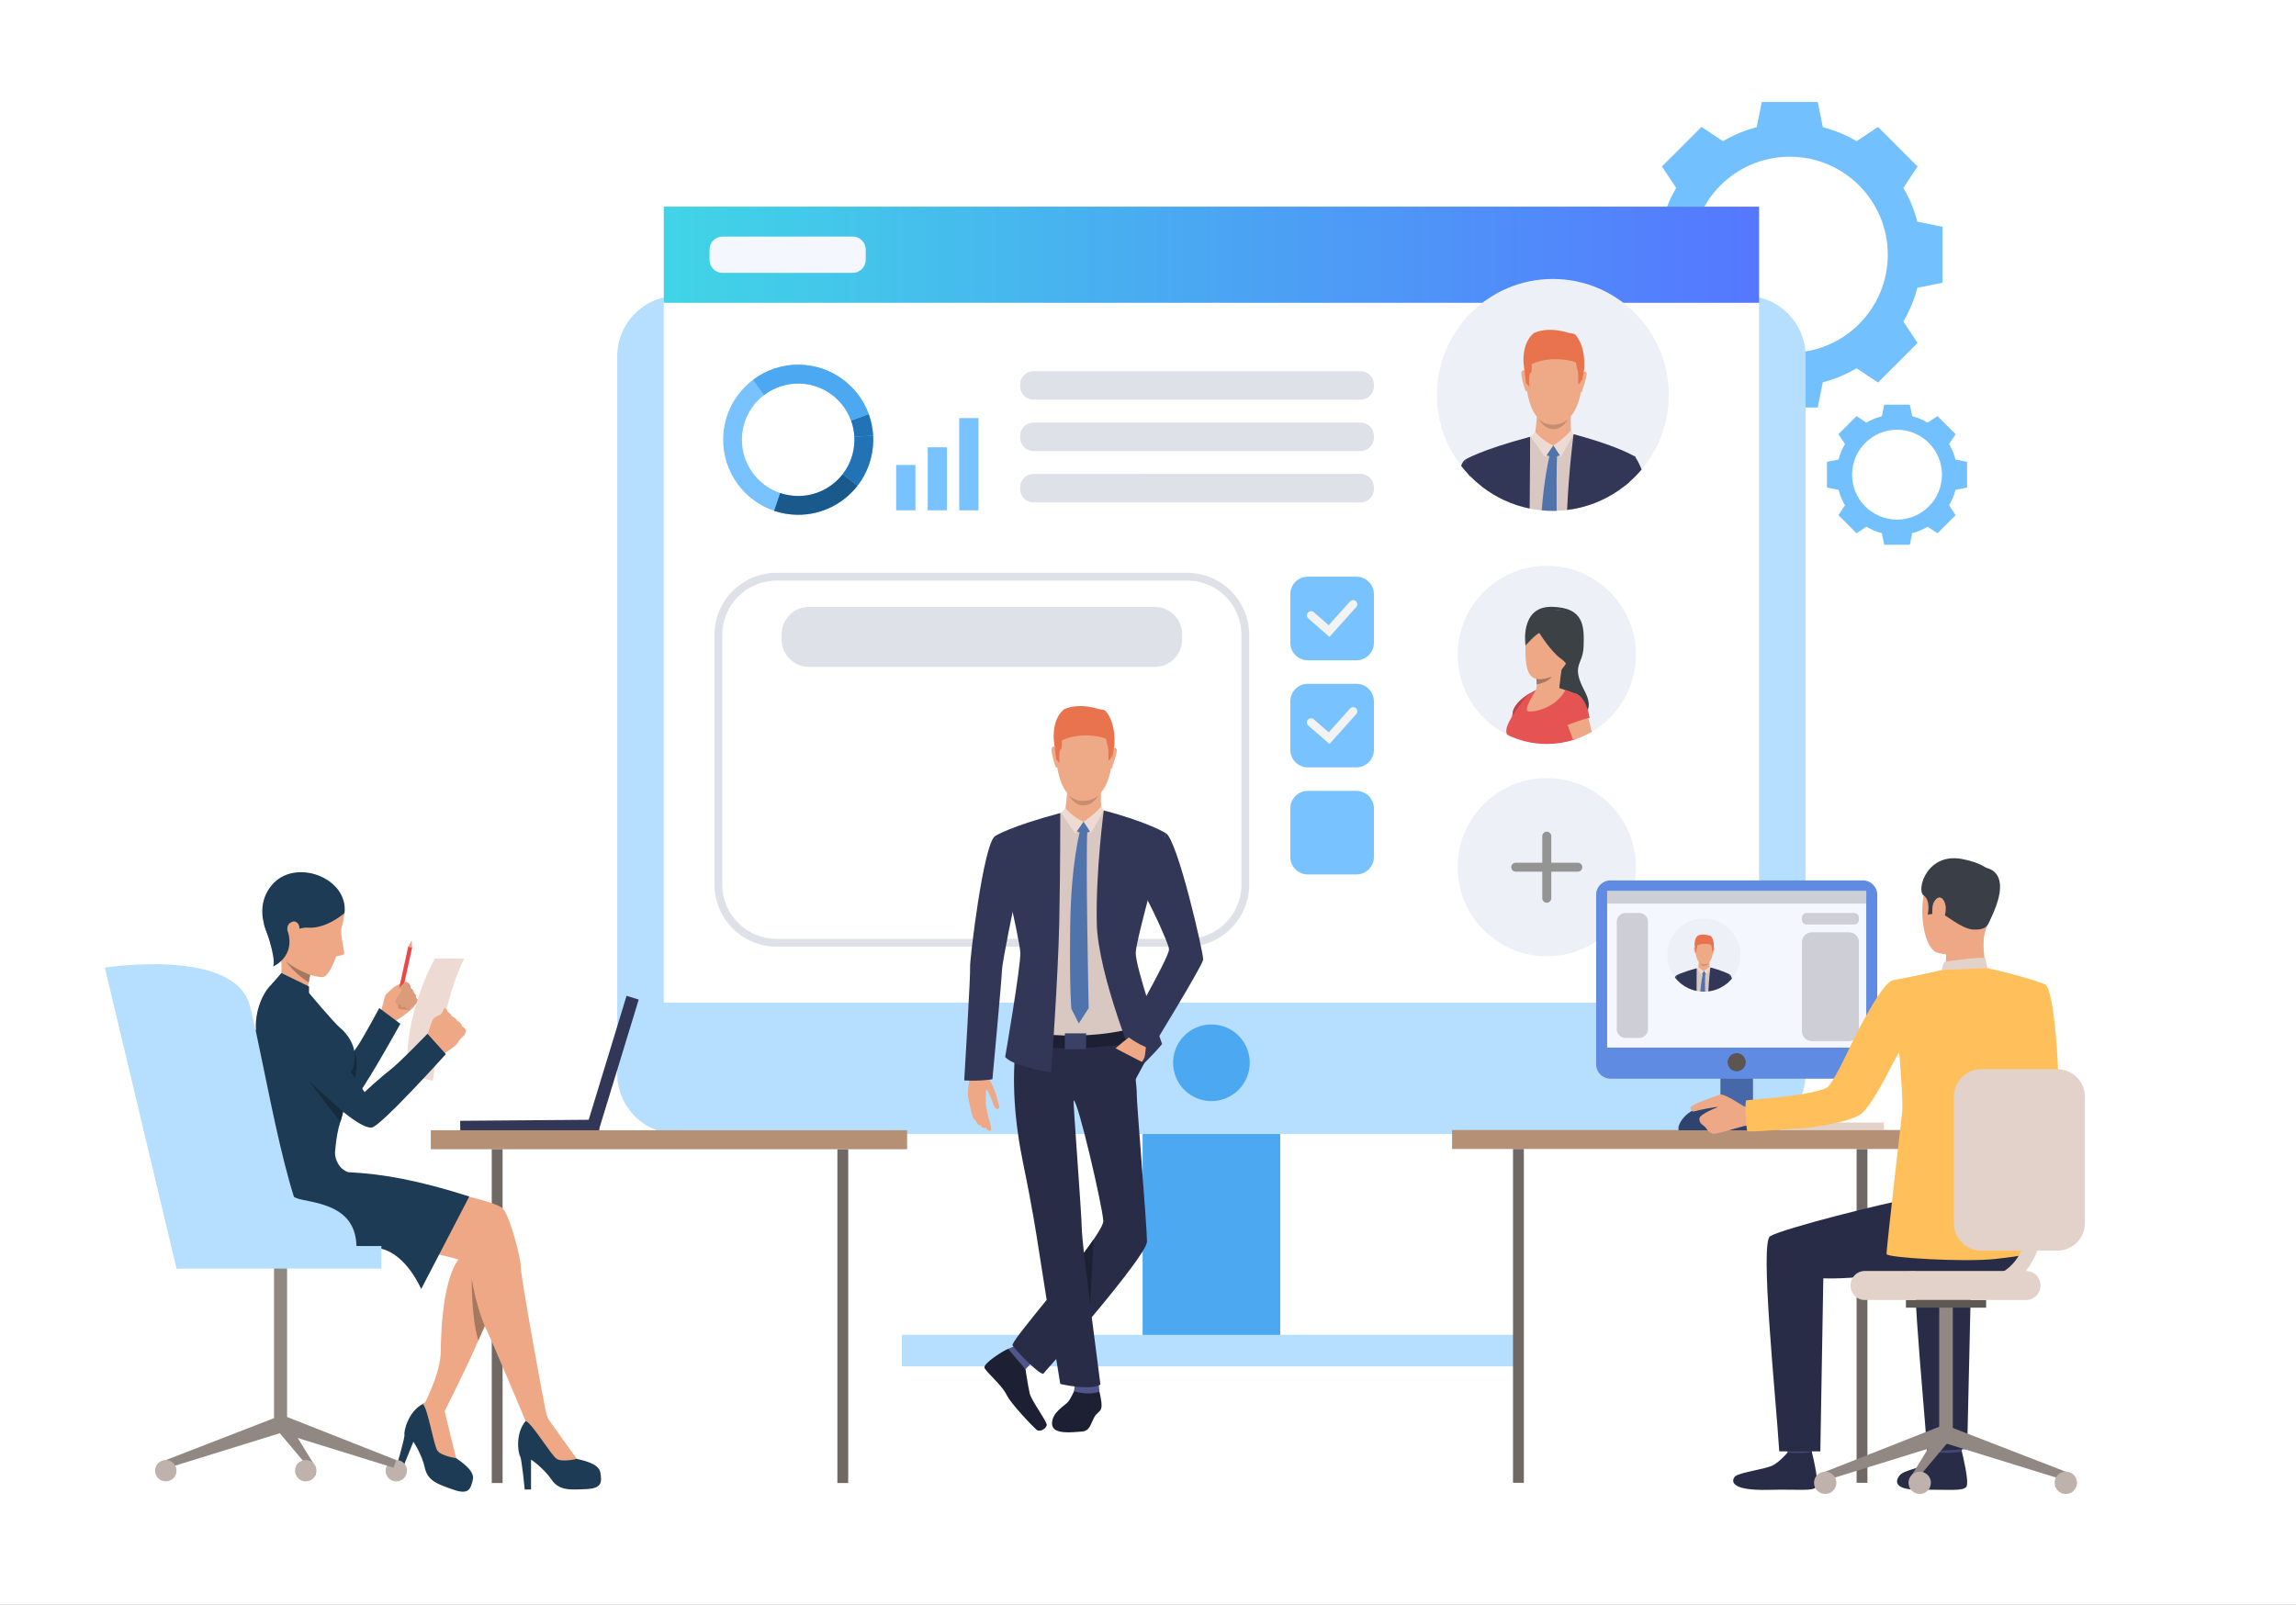 <?xml version="1.0" encoding="utf-8"?>
<!-- Generator: Adobe Illustrator 27.5.0, SVG Export Plug-In . SVG Version: 6.00 Build 0)  -->
<svg version="1.1" id="Слой_1" xmlns="http://www.w3.org/2000/svg" xmlns:xlink="http://www.w3.org/1999/xlink" x="0px" y="0px"
	 viewBox="0 0 607.086 424.441" style="enable-background:new 0 0 607.086 424.441;" xml:space="preserve">
<rect x="0" y="0" width="607.086" height="424.441" fill="#333333" stroke="none"/>
<g>
	<rect x="0.001" y="0" style="fill:#fff;" width="607.085" height="424.442"/>
	<g>
		<g>
			<path style="fill:#73C0FF;" d="M506.966,58.628c-0.82-3.175-2.078-6.173-3.703-8.929l3.77-5.67l-5.23-5.23l-5.23-5.231
				l-5.67,3.77c-2.757-1.625-5.754-2.883-8.929-3.704l-1.343-6.669h-7.398h-7.396l-1.343,6.669c-3.175,0.82-6.172,2.079-8.929,3.704
				l-5.67-3.77l-5.23,5.231l-5.23,5.23l3.77,5.67c-1.625,2.756-2.883,5.754-3.703,8.929l-6.67,1.342v7.397v7.397l6.67,1.342
				c0.82,3.175,2.078,6.173,3.703,8.929l-3.77,5.67l5.23,5.23l5.23,5.23l5.67-3.77c2.757,1.625,5.754,2.883,8.929,3.704l1.343,6.67
				h7.396h7.398l1.343-6.67c3.175-0.82,6.172-2.079,8.929-3.704l5.67,3.77l5.23-5.23l5.23-5.23l-3.77-5.67
				c1.625-2.756,2.883-5.754,3.703-8.929l6.67-1.342v-7.397V59.97L506.966,58.628z M473.232,93.287
				c-14.314,0-25.919-11.605-25.919-25.92c0-14.315,11.604-25.92,25.919-25.92c14.315,0,25.92,11.605,25.92,25.92
				C499.152,81.682,487.548,93.287,473.232,93.287z"/>
		</g>
		<g>
			<path style="fill:#73C0FF;" d="M517.058,121.534c-0.376-1.455-0.953-2.83-1.698-4.093l1.729-2.6l-2.398-2.398l-2.397-2.398
				l-2.6,1.729c-1.264-0.745-2.638-1.322-4.094-1.698l-0.615-3.058h-3.391h-3.392l-0.616,3.058
				c-1.455,0.376-2.829,0.953-4.093,1.698l-2.6-1.729l-2.397,2.398l-2.398,2.398l1.729,2.6c-0.745,1.263-1.321,2.638-1.698,4.093
				l-3.057,0.615v3.391v3.391l3.057,0.616c0.377,1.456,0.953,2.83,1.698,4.093l-1.729,2.6l2.398,2.397l2.397,2.398l2.6-1.729
				c1.264,0.745,2.638,1.322,4.093,1.698l0.616,3.058h3.392h3.391l0.615-3.058c1.456-0.376,2.83-0.953,4.094-1.698l2.6,1.729
				l2.397-2.398l2.398-2.397l-1.729-2.6c0.745-1.264,1.322-2.638,1.698-4.093l3.058-0.616v-3.391v-3.391L517.058,121.534z
				 M501.594,137.423c-6.563,0-11.884-5.32-11.884-11.883c0-6.563,5.32-11.883,11.884-11.883c6.563,0,11.883,5.32,11.883,11.883
				C513.477,132.104,508.156,137.423,501.594,137.423z"/>
		</g>
		<g>
			
				<rect x="302.119" y="246.671" transform="matrix(-1 -1.224647e-16 1.224647e-16 -1 640.626 603.868)" style="fill:#4DA8F2;" width="36.389" height="110.526"/>
		</g>
		<g>
			<path style="fill:#B5DEFF;" d="M179.185,299.912h282.257c8.827,0,15.981-7.155,15.981-15.982V94.228
				c0-8.827-7.154-15.982-15.981-15.982H179.185c-8.826,0-15.982,7.155-15.982,15.982v189.703
				C163.203,292.757,170.358,299.912,179.185,299.912z"/>
		</g>
		<g>
			
				<rect x="175.509" y="54.653" transform="matrix(-1 -1.224647e-16 1.224647e-16 -1 640.626 319.828)" style="fill:#FFFFFF;" width="289.608" height="210.521"/>
		</g>
		<g>
			<linearGradient id="SVGID_1_" gradientUnits="userSpaceOnUse" x1="175.509" y1="67.367" x2="465.117" y2="67.367">
				<stop  offset="0" style="stop-color:#40D5E6"/>
				<stop  offset="1" style="stop-color:#5577FF"/>
			</linearGradient>
			<polygon style="fill:url(#SVGID_1_);" points="175.509,80.081 465.117,80.081 465.117,54.653 175.509,54.653 			"/>
		</g>
		<g>
			<path style="fill:#4DA8F2;" d="M310.178,281.07c0,5.598,4.537,10.136,10.136,10.136c5.598,0,10.135-4.538,10.135-10.136
				c0-5.598-4.537-10.136-10.135-10.136C314.715,270.935,310.178,275.473,310.178,281.07z"/>
		</g>
		<g>
			<g>
				<g>
					<path style="fill:#DFE1E8;" d="M273.26,105.7h86.498c1.943,0,3.518-1.575,3.518-3.517v-0.5c0-1.942-1.574-3.517-3.518-3.517
						H273.26c-1.942,0-3.517,1.575-3.517,3.517v0.5C269.743,104.125,271.317,105.7,273.26,105.7z"/>
				</g>
			</g>
		</g>
		<g>
			<g>
				<g>
					<path style="fill:#DFE1E8;" d="M273.26,119.29h86.498c1.943,0,3.518-1.575,3.518-3.518v-0.5c0-1.942-1.574-3.517-3.518-3.517
						H273.26c-1.942,0-3.517,1.575-3.517,3.517v0.5C269.743,117.715,271.317,119.29,273.26,119.29z"/>
				</g>
			</g>
		</g>
		<g>
			<g>
				<g>
					<path style="fill:#DFE1E8;" d="M273.26,132.878h86.498c1.943,0,3.518-1.575,3.518-3.517v-0.5c0-1.943-1.574-3.518-3.518-3.518
						H273.26c-1.942,0-3.517,1.575-3.517,3.518v0.5C269.743,131.304,271.317,132.878,273.26,132.878z"/>
				</g>
			</g>
		</g>
		<g>
			<g>
				<g>
					<g>
						<path style="fill:#DFE1E8;" d="M313.893,250.362H205.334c-9.052,0-16.417-7.364-16.417-16.417V167.91
							c0-9.052,7.365-16.417,16.417-16.417h108.559c9.052,0,16.416,7.365,16.416,16.417v66.035
							C330.31,242.998,322.945,250.362,313.893,250.362z M205.334,153.551c-7.917,0-14.359,6.441-14.359,14.359v66.035
							c0,7.918,6.441,14.359,14.359,14.359h108.559c7.917,0,14.358-6.441,14.358-14.359V167.91c0-7.918-6.441-14.359-14.358-14.359
							H205.334z"/>
					</g>
				</g>
			</g>
		</g>
		<g>
			<g>
				<g>
					<path style="fill:#DFE1E8;" d="M213.92,176.38h91.386c4.004,0,7.25-3.246,7.25-7.25v-1.38c0-4.004-3.246-7.25-7.25-7.25H213.92
						c-4.004,0-7.25,3.246-7.25,7.25v1.38C206.67,173.134,209.917,176.38,213.92,176.38z"/>
				</g>
			</g>
		</g>
		<rect x="238.458" y="353.025" style="fill:#B5DEFF;" width="163.71" height="8.344"/>
		<g>
			<path style="fill:#EEF0F7;" d="M432.548,173.19c0,8.675-4.688,16.255-11.67,20.347c-1.403,0.821-2.899,1.502-4.469,2.022
				c-0.141,0.048-0.283,0.094-0.426,0.138c-2.212,0.687-4.563,1.057-7,1.057c-3.763,0-7.319-0.882-10.475-2.449
				c-7.759-3.857-13.091-11.863-13.091-21.115c0-13.015,10.551-23.565,23.565-23.565
				C421.997,149.625,432.548,160.175,432.548,173.19z"/>
			<g>
				<path style="fill:#3C4145;" d="M403.353,170.702c0,0-1.609-10.413,7.015-10.22c8.624,0.192,8.509,5.341,8.354,10.451
					c-0.153,5.11-3.458,4.726,0.27,11.834c3.727,7.108-3.228,7.108-3.228,7.108l-5.396-7.415L403.353,170.702z"/>
			</g>
			<g>
				<path style="fill:#EEA886;" d="M409.425,161.481c0,0-5.841,0.922-6.071,9.221c-0.23,8.3,1.576,10.067,6.686,8.338
					c5.11-1.729,6.725-10.413,6.84-11.757C416.994,165.938,417.302,160.482,409.425,161.481z"/>
			</g>
			<g>
				<path style="fill:#E55353;" d="M419.681,190.348c0.018,2.486-1.313,4.149-3.271,5.212c-0.141,0.048-0.283,0.094-0.426,0.138
					c-2.212,0.687-4.563,1.057-7,1.057c-3.763,0-7.319-0.882-10.475-2.449c-0.711-1.417,0.318-3.429,2.408-6.517
					c1.435-2.122,2.843-4.289,5.25-5.342c3.552-0.566,7.313-0.6,9.961,0.897C418.239,184.536,419.647,186.702,419.681,190.348z"/>
			</g>
			<g>
				<path style="fill:#E55353;" d="M402.06,187.662l-2.684,4.232c0.006-0.023,0.184-0.664,0.488-2.519
					c0.058-0.353,0.12-0.749,0.187-1.192c0.018-0.131,0.047-0.262,0.084-0.39v-0.001c1.149-2.65,4.733-4.621,4.863-4.686
					L402.06,187.662z"/>
			</g>
			<g>
				<path style="fill:#EEA886;" d="M420.878,193.537c-1.403,0.821-2.899,1.502-4.469,2.022c-0.141,0.048-0.283,0.094-0.426,0.138
					c-0.596-1.538-1.112-2.868-1.225-3.212c-0.032-0.1-0.109-0.287-0.214-0.539c-0.484-1.177-1.568-3.794-1.581-5.841
					c-0.009-1.32,0.427-2.402,1.755-2.71c0.523-0.121,0.991-0.129,1.409-0.052c1.483,0.269,2.349,1.601,2.831,2.782
					c0.009,0.021,0.016,0.04,0.022,0.06c0.403,1.005,0.529,1.883,0.529,1.883s0.023,0.093,0.066,0.259
					c0.083,0.33,0.242,0.955,0.449,1.774C420.263,191.041,420.56,192.237,420.878,193.537z"/>
			</g>
			<g>
				<path style="fill:#EEA886;" d="M413.325,175.302c-0.507,0.956-1.041,6.891-1.041,6.891s-7.144,2.7-6.412,1.172
					c0.331-0.693,0.429-1.592,0.435-2.368c0.007-0.611-0.044-1.146-0.079-1.441c-0.018-0.156-0.033-0.246-0.033-0.246
					S413.831,174.346,413.325,175.302z"/>
			</g>
			<g>
				<path style="fill:#3C4145;" d="M407.043,167.437c0,0,2.996,4.879,5.725,6.801c2.728,1.921,1.345,3.458,1.345,3.458
					s7.118-14.985,0.351-16.022c-6.768-1.037-10.917-1.114-11.109,9.029C403.353,170.702,406.428,167.359,407.043,167.437z"/>
			</g>
			<g>
				<path style="fill:#A77860;" d="M410.302,178.944c-1.097,1.617-3.993,2.053-3.993,2.053s0,0-0.001,0
					c0.007-0.611-0.044-1.146-0.079-1.441C408.089,179.914,410.302,178.944,410.302,178.944z"/>
			</g>
			<path style="fill:#BD4444;" d="M400.147,187.761C400.147,187.761,400.147,187.761,400.147,187.761
				c-0.001,0-0.156,0.321-0.283,1.614l1.052-1.588c0,0,1.879-2.694,2.523-3.395c0.644-0.701,1.576-1.316,1.576-1.316
				S401.271,184.854,400.147,187.761z"/>
			<path style="fill:#E55353;" d="M414.361,191.778c0,0,4.585-1.798,5.941-1.903c0,0-0.922-7.362-5.426-6.582
				C410.373,184.074,414.361,191.778,414.361,191.778z"/>
			<path style="fill:#EEA886;" d="M406.167,182.445c0,0-3.365,5.176-2.227,5.627c1.14,0.453,7.307-0.603,9.93-5.519
				C413.87,182.554,409.949,180.543,406.167,182.445z"/>
		</g>
		
			<rect x="121.559" y="296.323" transform="matrix(1 -0.008 0.008 1 -2.254 1.069)" style="fill:#323657;" width="36.722" height="3.363"/>
		
			<rect x="143.706" y="279.815" transform="matrix(0.292 -0.956 0.956 0.292 -154.52 354.153)" style="fill:#323657;" width="36.722" height="3.363"/>
		<g>
			<rect x="221.412" y="303.934" style="fill:#706865;" width="2.865" height="88.279"/>
		</g>
		<g>
			
				<rect x="113.91" y="298.914" transform="matrix(-1 -1.224647e-16 1.224647e-16 -1 353.759 602.848)" style="fill:#B59074;" width="125.939" height="5.019"/>
		</g>
		<g>
			
				<rect x="130.023" y="303.934" transform="matrix(-1 -1.224647e-16 1.224647e-16 -1 262.911 696.149)" style="fill:#706865;" width="2.865" height="88.281"/>
		</g>
		<rect x="72.459" y="334.249" style="fill:#918783;" width="3.445" height="43.479"/>
		<path style="fill:#1D3B54;" d="M117.419,372.6c0,0,0.034,1.922,0.657,4.16c0.457,1.641,1.376,7.996,2.549,8.885
			c1.173,0.889,4.955,3.244,4.4,5.664c-0.556,2.42-1.026,4.108-5.11,2.675c-4.084-1.434-6.815-2.253-7.599-5.838
			c-0.785-3.584-3.02-6.848-3.02-6.848l-2.952,7.343l-1.557-0.627c0,0,2.354-7.931,2.152-8.638
			c-0.203-0.707,1.079-7.009,6.019-8.569C117.898,369.246,117.419,372.6,117.419,372.6z"/>
		<path style="fill:#1D3B54;" d="M144.701,374.916c0,0,0.749,1.77,2.162,3.613c1.037,1.353,4.259,6.905,5.679,7.292
			c1.42,0.388,5.808,1.162,6.195,3.614c0.387,2.452,0.581,4.195-3.743,4.389c-4.324,0.193-7.163,0.451-9.228-2.582
			c-2.065-3.033-5.356-5.227-5.356-5.227v7.913h-1.678c0,0-0.774-8.235-1.226-8.816c-0.452-0.581-1.614-6.905,2.388-10.196
			C143.894,371.625,144.701,374.916,144.701,374.916z"/>
		<path style="fill:#EEA886;" d="M100.736,267.379c0,0,0.961-3.408,1.055-3.854c0.094-0.443,1.003-1.326,2.136-2.248
			c1.132-0.923,3.075-1.662,3.316-1.587c0.24,0.075,0.518,0.039,0.915,0.549c0.396,0.511,0.451,1.16,0.451,1.16
			s0.785,0.399,0.791,1.205c0,0,0.721,0.409,0.58,1.325c0,0,0.693,0.42,0.534,1.076c0,0-0.91,0.887-1.152,1.311
			c-0.242,0.426-2.261,2.139-4.451,3.483C104.91,269.8,102.116,271.863,100.736,267.379z"/>
		<path style="fill:#CF8C6C;" d="M104.918,264.678c0,0,0.414,1.435,0.327,1.896c-0.088,0.461,3.276,0.528,3.276,0.528
			S106.675,264.222,104.918,264.678z"/>
		<path style="fill:#1D3B54;" d="M67.048,273.238c1.358-2.199,3.17-3.189,8.925,0.791c5.755,3.98,4.403,3.2,5.781,4.462
			c1.378,1.261,7.416,4.417,7.416,4.417s3.527-3.506,5.218-5.998c1.907-2.807,5.887-10.307,5.887-10.307l5.581,4.154
			c0,0-10.842,19.655-13.106,21.108c-2.264,1.452-9.087-0.978-12.639-2.474c-3.552-1.497-7.312-3.434-8.934-3.836
			C69.554,285.154,63.505,278.975,67.048,273.238z"/>
		
			<rect x="100.788" y="256.134" transform="matrix(0.214 -0.977 0.977 0.214 -166.561 306.269)" style="fill:#EB4747;" width="12.612" height="1.067"/>
		<path style="fill:#DB9C7C;" d="M106.937,259.921c0,0-2.813,2.408-2.481,2.909c0.331,0.5,0.758,0.483,0.758,0.483l-0.708,1.517
			c0,0,0.098,1.269,1.451,0.791c0,0-0.031,1.195,1.22,0.578c0,0,0.331,0.797,0.961,0.614c0.63-0.183,2.376-1.808,2.376-1.808
			s0.214-0.508-0.534-1.076c0,0,0.188-0.869-0.58-1.325c0,0,0.041-0.721-0.791-1.205c0,0-0.033-1.612-1.366-1.709
			C107.243,259.69,107.054,259.818,106.937,259.921z"/>
		<path style="fill:#EEA886;" d="M101.83,263.563c0,0,1.885-1.704,3.322-2.184c0.325-0.108,0.66-0.154,0.883,0.107
			c0.223,0.262,0.129,0.916-0.65,1.696c-0.778,0.78-1.428,2.145-1.428,2.145S102.922,265.895,101.83,263.563z"/>
		<path style="fill:#152C3D;" d="M93.874,285.177c0,0,1.133-4.106-0.202-7.286c0,0,0.508,3.291-0.934,5.631
			C91.695,285.218,93.874,285.177,93.874,285.177z"/>
		<path style="fill:#EDDAD3;" d="M114.434,285.813c0,0,3.038-22.51,8.334-32.324h-7.789c0,0-8.724,15.372-7.088,30.898
			L114.434,285.813z"/>
		<path style="fill:#EEA886;" d="M116.299,268.961c0,0,0.889-1.656,1.103-2.197c0.214-0.54,1.087,0.397,0.956,1.092
			C118.225,268.55,116.299,268.961,116.299,268.961z"/>
		<path style="fill:#EEA886;" d="M123.206,272.725c0,0-0.235,0.811-0.511,1.116c0,0-0.544,0.515-0.909,0.905
			c-0.115,0.124-0.213,0.234-0.269,0.313c-0.233,0.325-0.646,1.111-1.424,1.737c-0.777,0.626-3.748,2.559-3.748,2.559l-2.096-2.239
			l-1.678-1.745c0,0,1.418-5.33,2.076-5.997c0.064-0.065,0.13-0.127,0.197-0.18c0.611-0.511,1.281-0.635,1.632-0.865
			c0.129-0.085,1.474-0.836,1.902-0.67c0.596,0.23,0.916,0.632,1.008,1.06c0,0,1.146,0.503,1.529,1.253c0,0,1.073,0.43,1.283,1.499
			C122.198,271.47,123.237,272.027,123.206,272.725z"/>
		<path style="fill:#EEA886;" d="M136.995,330.853c0,0-5.147,11.58-8.82,19.844c-0.617,1.392-1.193,2.688-1.696,3.818
			c-0.589,1.326-1.078,2.424-1.414,3.183c-2.338,5.261-8.09,16.732-8.09,16.732s-4.328,0.165-4.579-3.51
			c0,0,4.152-7.962,4.152-13.557c0-5.596,0.751-22.076,6.096-25.639C129.161,327.381,133.393,326.558,136.995,330.853z"/>
		<path style="fill:#EEA886;" d="M89.405,308.843c0,0,1.086,1.086,2.004,1.336c0.918,0.251,16.285,1.421,23.383,3.759
			c7.098,2.338,16.535,3.842,18.288,5.846c1.754,2.004,4.677,13.027,4.593,15.115c-0.084,2.088,6.238,37.271,7.026,40.018
			c0.417,1.455-5.717,0.898-5.717,0.898s-8.717-20.79-10.578-24.631c-3.421-7.057-3.591-15.7-4.844-17.037
			c-1.253-1.336-15.199-4.342-23.216-4.342s-25.972,0.668-27.893-0.418c-1.921-1.086-13.946-9.02-8.935-19.625
			C68.527,299.156,89.405,308.843,89.405,308.843z"/>
		<path style="fill:#1D3B54;" d="M124.084,316.438l-12.72,24.475c0,0-3.831-9.082-10.515-10.646
			c-6.685-1.563-33.36-0.725-33.36-0.725s-12.241-15.484-1.758-23.607c10.482-8.123,22.724,1.278,22.724,1.278
			s2.529,2.741,3.752,2.802C101.102,310.458,110.586,312.114,124.084,316.438z"/>
		<path style="fill:#EEA886;" d="M152.542,385.821c0,0-3.872,0.969-5.357,0c-1.484-0.967-6.53-9.496-8.202-10.007
			c0,0,1.62-3.286,5.717-0.898C144.701,374.916,151.444,384.402,152.542,385.821z"/>
		<path style="fill:#EEA886;" d="M120.625,385.645c0,0-3.954-0.547-4.97-1.999c-1.016-1.451-2.516-11.247-3.876-12.345
			c0,0,2.729-2.445,5.64,1.299C117.419,372.6,120.137,383.917,120.625,385.645z"/>
		<path style="fill:#EEA886;" d="M80.228,231.98c3.055-0.148,9.831,1.389,10.874,9.484c0,0-0.244,2.182-0.774,3.898
			c-0.53,1.714,1.007,6.77,0.606,7.02c-0.401,0.248-2.058,0.567-2.058,0.567s-1.782,5.523-3.721,5.477
			c-1.939-0.048-9.28-1.564-12.737-8.436C68.96,243.12,67.893,232.577,80.228,231.98z"/>
		<path style="fill:#EEA886;" d="M82.535,255.907c0,0-0.238,0.774-0.509,1.923c-0.139,0.588-0.286,1.271-0.414,2
			c-0.352,2.016-0.558,4.371-0.036,5.939c0,0-4.287,1.485-7.674-4.574c0,0,1.455-6.527-0.436-10.486
			C71.576,246.752,82.535,255.907,82.535,255.907z"/>
		<path style="fill:#1D3B54;" d="M91.102,241.465c0,0-4.687,4.207-9.644,3.874c-5.035-0.339-8.303,5.952-8.303,5.952
			s-7.494-9.404-1.453-17.008C77.744,226.678,92.173,232.028,91.102,241.465z"/>
		<path style="fill:#EEA886;" d="M79.175,245.302c-0.027-0.953-1.087-2.383-2.648-1.081c-1.562,1.303,0.538,5.832,1.817,5.389
			C79.624,249.165,79.203,246.286,79.175,245.302z"/>
		<path style="fill:#A77860;" d="M82.026,257.83c-0.139,0.588-0.286,1.271-0.414,2c-3.981-2.528-5.985-5.598-5.985-5.598
			C77.903,256.29,82.026,257.83,82.026,257.83z"/>
		<path style="fill:#1D3B54;" d="M93.648,280.987c-0.902,4.183-3.277,4.401-3.133,7.491c0.144,3.089,1.066,3.354-0.531,8.226
			c-0.295,0.901-0.536,1.884-0.729,2.886c-0.022,0.118-0.046,0.237-0.066,0.356c-0.104,0.563-0.193,1.129-0.27,1.688
			c-0.142,1.034-0.245,2.044-0.316,2.966c-0.188,2.404,1.583,4.26,1.583,4.26s-15.631,9.365-26.363,8.051
			c0,0,2.778-11.678,4.309-15.689c1.53-4.011,1.068-22.547-0.058-26.525c-1.661-5.87,1.658-14.671,6.195-15.817l7.035,3.258
			c0,0,7.087,8.463,8.676,9.74C91.567,273.155,94.564,276.746,93.648,280.987z"/>
		<path style="fill:#1D3B54;" d="M70.395,263.852c1.987-1.654,4.862-4.486,9.055,1.115c4.193,5.602,7.244,9.211,8.15,10.845
			c0.906,1.634,8.789,13.014,8.789,13.014s4.188-3.888,6.583-5.712c2.699-2.057,10.055-9.721,10.055-9.721l4.862,5.391
			c0,0-16.867,18.717-19.475,19.375c-2.608,0.66-9.913-5.913-12.806-8.461c-2.893-2.547-11.01-11.822-12.42-12.72
			C71.777,276.081,65.214,268.166,70.395,263.852z"/>
		<path style="fill:#A77860;" d="M128.175,350.696c-0.617,1.392-1.193,2.688-1.696,3.818c-1.893-6.087-1.737-16.259-1.737-16.259
			C125.878,345.348,128.141,350.615,128.175,350.696z"/>
		<rect x="46.673" y="329.542" style="fill:#B5DEFF;" width="54.176" height="5.962"/>
		<path style="fill:#B5DEFF;" d="M74.864,310.525c0,0-1.366,5.523,5.065,6.778c6.431,1.255,14.339,2.857,14.339,12.778H71.965
			L74.864,310.525z"/>
		<polygon style="fill:#EEA886;" points="107.93,250.395 108.85,248.697 108.972,250.624 		"/>
		<path style="fill:#B5DEFF;" d="M46.673,335.504l-18.94-79.601c0,0,34.241-5.35,38.32,10.026
			c4.08,15.377,10.791,61.05,18.949,63.874C93.161,332.628,46.673,335.504,46.673,335.504z"/>
		<path style="fill:#152C3D;" d="M90.714,294.046c0,0-0.349,1.461-0.722,2.67l-8.331-10.804L90.714,294.046z"/>
		<path style="fill:#1D3B54;" d="M69.83,244.531c0,0,3.293,8.7,2.398,11.076c0,0,5.14-2.195,4.202-7.896
			C75.492,242.013,69.83,244.531,69.83,244.531z"/>
		<polygon style="fill:#1D3B54;" points="81.708,262.62 81.708,260.898 74.398,257.339 71.87,260.26 		"/>
		<path style="fill:#BFB2AC;" d="M107.62,388.952c0,1.565-1.268,2.832-2.832,2.832c-1.564,0-2.832-1.267-2.832-2.832
			c0-1.564,1.268-2.832,2.832-2.832C106.352,386.12,107.62,387.388,107.62,388.952z"/>
		<polygon style="fill:#918783;" points="43.841,386.146 44.558,388.163 74.864,378.773 73.411,374.688 		"/>
		<polygon style="fill:#918783;" points="104.787,386.146 104.07,388.163 73.765,378.773 75.096,374.432 		"/>
		<polygon style="fill:#918783;" points="83.435,387.947 83.435,390.295 73.765,378.773 75.096,374.432 		"/>
		<path style="fill:#BFB2AC;" d="M83.676,388.952c0,1.565-1.268,2.832-2.832,2.832c-1.564,0-2.832-1.267-2.832-2.832
			c0-1.564,1.268-2.832,2.832-2.832C82.408,386.12,83.676,387.388,83.676,388.952z"/>
		<circle style="fill:#BFB2AC;" cx="43.841" cy="388.952" r="2.832"/>
		<g>
			<path style="fill:#EEF0F7;" d="M441.252,104.44c0,7.513-2.701,14.393-7.184,19.725c-1.05,1.247-2.195,2.409-3.427,3.474
				c-0.352,0.304-0.711,0.602-1.076,0.888c-0.413,0.326-0.834,0.641-1.263,0.947c-4.036,2.86-8.794,4.769-13.945,5.398
				c-0.907,0.112-1.828,0.184-2.759,0.214c-0.334,0.011-0.67,0.016-1.007,0.016c-0.992,0-1.974-0.047-2.94-0.139
				c-1.081-0.103-2.145-0.261-3.19-0.475c-4.646-0.941-8.909-2.934-12.533-5.72c-1.095-0.839-2.128-1.749-3.096-2.726
				c-0.188-0.19-0.375-0.383-0.558-0.578c-0.688-0.726-1.336-1.486-1.946-2.277c-4.013-5.183-6.399-11.687-6.399-18.747
				c0-16.935,13.728-30.663,30.663-30.663C427.524,73.777,441.252,87.505,441.252,104.44z"/>
			<g>
				<g>
					<path style="fill:#D9C7C1;" d="M430.564,121.359l-2.262,8.115c-4.036,2.86-8.794,4.769-13.945,5.398
						c-0.907,0.112-1.828,0.184-2.759,0.214c-0.334,0.011-0.67,0.016-1.007,0.016c-0.992,0-1.974-0.047-2.94-0.139
						c-1.081-0.103-2.145-0.261-3.19-0.475c-4.646-0.941-8.909-2.934-12.533-5.72c-0.434-2.683-0.899-5.652-1.31-8.429
						c2.254-0.839,9.427-3.278,13.953-4.809c0.063-0.022,0.127-0.042,0.188-0.063c0.1-0.035,0.197-0.068,0.294-0.1
						c0.269-0.09,0.524-0.178,0.769-0.26c0.248-0.084,0.484-0.163,0.704-0.239c0.927-0.312,1.581-0.532,1.814-0.609
						c0.002-0.002,0.002-0.002,0.004-0.002c0.061-0.021,0.092-0.032,0.092-0.032l0.053,0.004l6.087,0.456l1.021,0.076l0.318,0.024
						c0,0,0.047,0.011,0.139,0.035c0.367,0.093,1.434,0.373,2.846,0.804c0.002,0,0.005,0.002,0.007,0.002
						C422.51,116.728,428.358,118.823,430.564,121.359z"/>
				</g>
				<g>
					<path style="fill:#EEA987;" d="M412.186,89.214c0,0,7.3,1.232,6.061,12.661c-1.238,11.429-7.681,10.421-8.113,10.404
						c-0.431-0.016-6.48,0.138-6.8-13.836C403.335,98.443,403.242,88.112,412.186,89.214z"/>
				</g>
				<g>
					<path style="fill:#EEA987;" d="M415.385,108.966c0,0-0.251,4.704,0.192,5.727c0.445,1.024-5.861,4.263-9.779,0.574
						c0,0,0.792-5.142,0.546-6.957C406.098,106.495,415.385,108.966,415.385,108.966z"/>
				</g>
				<g>
					<path style="fill:#EEA987;" d="M418.397,98.645c0,0,0.81-0.847,1.094,0.022c0.284,0.869-1.294,4.721-1.195,4.896
						c0,0-0.149,0.334-0.34,0.147C417.766,103.523,418.397,98.645,418.397,98.645z"/>
				</g>
				<g>
					<path style="fill:#EEA987;" d="M403.419,98.336c0,0-0.775-0.879-1.095-0.022c-0.319,0.856,0.848,4.703,0.993,4.941
						c0,0,0.251,0.395,0.449,0.216C403.964,103.292,403.419,98.336,403.419,98.336z"/>
				</g>
				<g>
					<path style="fill:#E8734D;" d="M418.864,97.673c-0.253,1.564-0.489,2.726-0.489,2.726l-1.063,1.387c0,0,0.063-3.068-0.1-3.55
						c-0.061-0.183-0.134-0.506-0.208-0.857c-0.123-0.578-0.247-1.231-0.333-1.448c-0.137-0.348-6.257-2.135-11.708,0.374
						c0,0,0.047,0.472,0.043,0.998c-0.001,0.612-0.068,1.298-0.35,1.402c-0.522,0.191-0.305,3.59-0.305,3.59l-0.85-0.98
						c0,0-0.246-1.776-0.487-3.817c0,0-0.001-0.005-0.002-0.015c-0.055-0.476-0.111-0.965-0.164-1.451
						c-0.122-2.053,0.081-5.781,2.755-7.971c1.804-0.772,4.684-1.428,9.484,0.042c0,0,1.102,0.073,1.41,0.371
						C419.489,91.767,418.864,97.673,418.864,97.673z"/>
				</g>
				<path style="fill:#C78D71;" d="M406.845,110.751c0,0,1.165,1.618,3.872,1.557c2.707-0.061,3.882-1.473,3.882-1.473
					s-1.281,2.681-3.895,2.652C408.09,113.459,406.845,110.751,406.845,110.751z"/>
				<path style="fill:#EEA987;" d="M405.054,115.366c0,0,1.956,3.406,5.668,3.727c2.355,0.203,4.393-2.781,5.349-4.246
					C416.07,114.847,410.798,112.589,405.054,115.366z"/>
				<path style="fill:#EDDAD3;" d="M415.393,113.77c0,0-1.492,1.955-4.672,4.047l1.977,3.046l3.371-6.017L415.393,113.77z"/>
				<path style="fill:#EDDAD3;" d="M405.946,114.225c0,0,1.899,2.38,4.775,3.592l-2.17,3.138l-3.793-5.489L405.946,114.225z"/>
				<path style="fill:#5073AB;" d="M410.722,117.817l1.694,2.578c0,0-1.778,1.007-3.434-0.064L410.722,117.817z"/>
				<path style="fill:#323657;" d="M432.522,120.879c0,0-0.017,0.059-0.049,0.17c-0.186,0.662-0.901,3.206-1.832,6.59
					c-0.352,0.304-0.711,0.602-1.076,0.888c-0.413,0.326-0.834,0.641-1.263,0.947c-4.036,2.86-8.794,4.769-13.945,5.398
					c0.454-10.614,1.714-20.026,1.714-20.026c0.994,0.261,1.936,0.521,2.828,0.777c0.002,0,0.005,0.002,0.007,0.002
					c7.78,2.233,11.725,4.192,13.071,4.937c0.011,0.004,0.021,0.011,0.029,0.016C432.357,120.773,432.522,120.879,432.522,120.879z"
					/>
				<path style="fill:#323657;" d="M404.46,134.487c-4.646-0.941-8.909-2.934-12.533-5.72c-1.095-0.839-2.128-1.749-3.096-2.726
					c-0.188-0.19-0.375-0.383-0.558-0.578c-0.537-2.279-0.893-3.767-0.917-3.863l-0.001-0.005c0,0,3.794-2.493,17.215-6.074
					c0,0,0,0.003,0,0.008C404.57,115.837,404.578,124.447,404.46,134.487z"/>
				<path style="fill:#5073AB;" d="M411.692,120.679c-0.125,2.795-0.138,8.219-0.095,14.407c-0.334,0.011-0.67,0.016-1.007,0.016
					c-0.992,0-1.974-0.047-2.94-0.139c0.59-7.632,1.584-12.404,2.037-14.292c0.148-0.619,0.239-0.927,0.239-0.927l1.799,0.297
					C411.713,120.235,411.702,120.447,411.692,120.679z"/>
				<g>
					<path style="fill:#323657;" d="M434.067,124.165c-1.05,1.247-2.195,2.409-3.427,3.474c-0.352,0.304-0.711,0.602-1.076,0.888
						l2.412-7.965l0.001-0.003c0.01,0.006,0.02,0.011,0.028,0.019c0.148,0.097,0.303,0.255,0.467,0.472
						C432.946,121.667,433.488,122.755,434.067,124.165z"/>
				</g>
				<g>
					<path style="fill:#323657;" d="M388.831,126.042c-0.188-0.19-0.375-0.383-0.558-0.578c-0.688-0.726-1.336-1.486-1.946-2.277
						c0.346-0.828,0.691-1.383,1.028-1.591l0.001,0.005L388.831,126.042z"/>
				</g>
			</g>
		</g>
		<path style="fill:#F5F7FF;" d="M225.458,72.171h-34.398c-1.908,0-3.454-1.546-3.454-3.454v-2.7c0-1.908,1.546-3.454,3.454-3.454
			h34.398c1.908,0,3.454,1.546,3.454,3.454v2.7C228.912,70.625,227.365,72.171,225.458,72.171z"/>
		<g>
			<g>
				<g>
					<g>
						<path style="fill:#78C2FF;" d="M204.687,135.098c1.918,0.65,3.971,1.013,6.108,1.042c6.471,0.083,12.26-2.941,15.942-7.688
							c2.553-3.292,4.095-7.409,4.15-11.895c0.006-0.445-0.003-0.89-0.025-1.329c-0.106-1.992-0.507-3.906-1.16-5.702
							c-2.736-7.532-9.909-12.954-18.395-13.063c-4.573-0.06-8.802,1.433-12.191,3.989c-4.734,3.57-7.823,9.21-7.904,15.595
							C191.099,124.866,196.758,132.416,204.687,135.098z M196.175,116.11c0.061-4.752,2.346-8.956,5.852-11.632
							c2.555-1.952,5.754-3.094,9.215-3.051c6.363,0.082,11.741,4.147,13.793,9.794l0.004,0.008
							c0.487,1.343,0.786,2.776,0.867,4.267c0.017,0.33,0.022,0.661,0.02,0.997c-0.044,3.363-1.201,6.449-3.113,8.915
							c-2.761,3.562-7.1,5.83-11.951,5.767c-1.605-0.02-3.143-0.293-4.582-0.781C200.336,128.385,196.091,122.726,196.175,116.11z"
							/>
					</g>
				</g>
			</g>
			<g>
				<g>
					<g>
						<path style="fill:#1A598C;" d="M222.811,125.41l3.926,3.04c-3.683,4.748-9.471,7.773-15.942,7.689
							c-2.137-0.027-4.189-0.392-6.108-1.041l1.593-4.704c1.439,0.486,2.978,0.759,4.58,0.78
							C215.71,131.238,220.05,128.97,222.811,125.41z"/>
					</g>
				</g>
			</g>
			<g>
				<g>
					<g>
						<path style="fill:#2273B5;" d="M225.903,115.496l4.959-0.269c0.023,0.439,0.032,0.884,0.026,1.33
							c-0.057,4.485-1.599,8.603-4.151,11.894l-3.926-3.04c1.913-2.467,3.069-5.554,3.112-8.917
							C225.927,116.158,225.92,115.826,225.903,115.496z"/>
					</g>
				</g>
			</g>
			<g>
				<g>
					<g>
						<path style="fill:#2273B5;" d="M225.904,115.497c-0.081-1.491-0.379-2.924-0.867-4.267l-0.004-0.008l4.668-1.696
							c0.653,1.796,1.054,3.71,1.16,5.702L225.904,115.497z"/>
					</g>
				</g>
			</g>
			<g>
				<g>
					<g>
						<path style="fill:#4DA8F2;" d="M199.115,100.452c3.389-2.557,7.618-4.049,12.191-3.989
							c8.486,0.109,15.659,5.531,18.395,13.063l-4.664,1.704l-0.004-0.008c-2.052-5.647-7.43-9.713-13.793-9.794
							c-3.461-0.043-6.66,1.099-9.215,3.051L199.115,100.452z"/>
					</g>
				</g>
			</g>
		</g>
		<g>
			<g>
				<path style="fill:#78C2FF;" d="M358.65,174.623h-12.852c-2.555,0-4.625-2.07-4.625-4.624v-12.852
					c0-2.554,2.07-4.624,4.625-4.624h12.852c2.555,0,4.625,2.071,4.625,4.624v12.852
					C363.275,172.553,361.205,174.623,358.65,174.623z"/>
			</g>
			<g>
				<g>
					<g>
						<path style="fill:#F3F3F3;" d="M351.525,168.44l-5.588-4.871c-0.458-0.399-0.506-1.095-0.107-1.553
							c0.4-0.458,1.095-0.505,1.553-0.106l3.951,3.445l5.634-6.285c0.406-0.453,1.103-0.49,1.555-0.084
							c0.453,0.406,0.49,1.102,0.084,1.554L351.525,168.44z"/>
					</g>
				</g>
			</g>
		</g>
		<g>
			<g>
				<path style="fill:#78C2FF;" d="M358.65,202.944h-12.852c-2.555,0-4.625-2.07-4.625-4.624v-12.852
					c0-2.554,2.07-4.624,4.625-4.624h12.852c2.555,0,4.625,2.07,4.625,4.624v12.852C363.275,200.874,361.205,202.944,358.65,202.944
					z"/>
			</g>
			<g>
				<g>
					<g>
						<path style="fill:#F3F3F3;" d="M351.525,196.762l-5.588-4.871c-0.458-0.399-0.506-1.095-0.107-1.553
							c0.4-0.458,1.095-0.505,1.553-0.106l3.951,3.444l5.634-6.284c0.406-0.453,1.103-0.491,1.555-0.085
							c0.453,0.406,0.49,1.102,0.084,1.554L351.525,196.762z"/>
					</g>
				</g>
			</g>
		</g>
		<g>
			<g>
				<path style="fill:#78C2FF;" d="M358.65,231.267h-12.852c-2.555,0-4.625-2.071-4.625-4.625V213.79
					c0-2.554,2.07-4.625,4.625-4.625h12.852c2.555,0,4.625,2.071,4.625,4.625v12.852
					C363.275,229.195,361.205,231.267,358.65,231.267z"/>
			</g>
		</g>
		<g>
			<g>
				<g>
					<g>
						<path style="fill:#1D2033;" d="M271.155,362.139c0,0,0.667,4.479,1.114,6.39c0.447,1.911,4.578,7.391,4.505,8.323
							c-0.073,0.932-1.821,2.03-2.7,1.279c-0.879-0.75-6.717-6.748-7.964-9.317c-1.248-2.569-5.376-5.919-5.798-7.059
							c-0.422-1.142,4.869-4.479,6.232-5.011S271.155,362.139,271.155,362.139z"/>
					</g>
				</g>
			</g>
			<path style="fill:#EEA886;" d="M260.809,282.436c0,0,0.546,2.857,0.948,3.385c0.402,0.528,1.488,3.184,1.598,3.559
				c0.11,0.373,0.777,3.056,0.891,3.395c0.113,0.34-0.65,0.869-1.172,0.152c-0.325-0.445-0.894-2.182-1.125-2.742
				c-0.231-0.56-0.943-2.333-1.135-2.01c-0.192,0.323-0.145,2.701-0.177,3.313c-0.032,0.611,0.357,2.492,0.539,3.271
				s1.217,4.042,0.802,4.218c-0.415,0.176-0.766,0.128-1.302-0.748c0,0-0.849,0.475-1.345-0.6c0,0-0.76,0.275-1.23-1.125
				c0,0-0.54-0.297-0.75-0.799c-0.209-0.502-1.44-4.795-1.429-6.547c0.011-1.75,0.422-2.971,0.347-4.206
				c-0.075-1.236-0.708-3.88-0.708-3.88L260.809,282.436z"/>
			<polygon style="fill:#50558A;" points="268.133,356.041 266.543,356.743 271.155,362.139 272.683,360.447 			"/>
			<path style="fill:#1D2033;" d="M284.251,367.347c0,0-1.027,2.475-1.892,3.455c-0.866,0.981-4.18,2.734-4.197,5.647
				c-0.02,3.159,5.586,2.282,7.779,2.167c2.192-0.116,2.358-1.804,3.281-3.592c0.923-1.788,1.853-1.485,2.027-2.929
				c0.173-1.442-0.707-4.671-0.707-4.671L284.251,367.347z"/>
			<path style="fill:#50558A;" d="M284.155,366.433l-0.16,1.499c0,0,3.448,1.239,6.708,0.129l-0.182-2.048L284.155,366.433z"/>
			<path style="fill:#292C47;" d="M303.279,328.367c0-3.893-2.843-37.873-2.713-39.171c0.086-0.847-0.818-8.981-1.458-14.539
				c-0.005-0.048-0.011-0.096-0.017-0.142c0-0.012-0.003-0.023-0.003-0.034c-0.182-1.561-0.339-2.907-0.444-3.81
				c-0.049-0.418-0.087-0.742-0.111-0.947c-0.021-0.17-0.031-0.26-0.031-0.26s-18.339-3.616-27.847-0.2
				c-0.396,0.144-0.778,0.298-1.142,0.466c0,0-0.023,0.162-0.065,0.466c-0.096,0.703-0.294,2.169-0.559,4.161
				c-0.045,0.336-0.091,0.687-0.141,1.051c-1.353,10.245-0.484,21.379,1.885,32.777c2.324,11.181,3.603,19.543,3.842,21.167
				c0.315,2.131,1.248,7.993,2.28,14.422c-5.048,6.225-9.35,11.518-9.03,12.044c0.797,1.301,7.879,8.633,8.268,7.335
				c0,0,1.279-1.448,3.282-3.756c0.637,3.933,1.073,6.616,1.073,6.616s7.763,1.853,10.619,0.166c0,0-1.123-8.529-2.294-17.803
				C295.801,339.846,303.279,330.407,303.279,328.367z M286.066,325.555c-0.097-5.228-2.423-34.529-2.177-34.529
				c1.145,0,7.592,27.903,7.832,31.83c0.049,0.804-0.957,2.603-2.581,4.971c-0.731,1.066-1.588,2.246-2.53,3.503l-0.001,0.001
				C286.288,328.459,286.081,326.347,286.066,325.555z"/>
			<g>
				<path style="fill:#D9C7C1;" d="M306.342,220.862l-4.932,17.692c-0.169,0.573-0.371,1.279-0.585,2.101l-0.008,0.031
					c-0.002,0.007-0.005,0.014-0.006,0.021c-0.823,3.153-1.841,7.961-2.145,13.302c-0.206,3.641,0.47,18.278,0.47,18.278
					s-7.463,2.784-18.629,2.079c0,0-12.011-0.28-11.031-7.645c2.592-19.49,0.057-27.526-0.282-29.483c0,0-1.63-9.467-2.797-17.398
					c3.38-1.258,17.817-6.112,17.817-6.112l7.479,0.56C291.692,214.288,303.058,217.087,306.342,220.862z"/>
			</g>
			<g>
				<path style="fill:#EEA987;" d="M287.965,188.718c0,0,7.3,1.231,6.062,12.66c-1.238,11.429-7.682,10.421-8.113,10.405
					c-0.431-0.016-6.481,0.138-6.8-13.836C279.113,197.947,279.02,187.615,287.965,188.718z"/>
			</g>
			<g>
				<path style="fill:#EEA987;" d="M291.164,208.47c0,0-0.252,4.704,0.192,5.727c0.444,1.024-5.862,4.263-9.78,0.573
					c0,0,0.792-5.142,0.546-6.958C281.876,205.998,291.164,208.47,291.164,208.47z"/>
			</g>
			<g>
				<path style="fill:#EEA987;" d="M294.175,198.147c0,0,0.81-0.846,1.094,0.023c0.284,0.869-1.294,4.722-1.195,4.896
					c0,0-0.15,0.334-0.34,0.147C293.544,203.026,294.175,198.147,294.175,198.147z"/>
			</g>
			<g>
				<path style="fill:#EEA987;" d="M279.197,197.84c0,0-0.775-0.879-1.095-0.022c-0.32,0.856,0.848,4.703,0.993,4.94
					c0,0,0.251,0.395,0.449,0.216C279.743,202.795,279.197,197.84,279.197,197.84z"/>
			</g>
			<g>
				<path style="fill:#E8734D;" d="M294.642,197.176c-0.252,1.564-0.489,2.726-0.489,2.726l-1.063,1.388c0,0,0.063-3.068-0.1-3.55
					c-0.061-0.183-0.134-0.506-0.208-0.856c-0.122-0.578-0.247-1.231-0.333-1.448c-0.137-0.347-6.257-2.135-11.707,0.374
					c0,0,0.046,0.472,0.043,0.999c-0.002,0.612-0.069,1.298-0.35,1.402c-0.522,0.191-0.304,3.59-0.304,3.59l-0.85-0.981
					c0,0-0.246-1.775-0.488-3.816c0,0-0.001-0.005-0.002-0.015c-0.055-0.476-0.111-0.966-0.164-1.451
					c-0.122-2.053,0.082-5.781,2.754-7.971c1.804-0.772,4.684-1.429,9.485,0.042c0,0,1.101,0.073,1.41,0.371
					C295.267,191.27,294.642,197.176,294.642,197.176z"/>
			</g>
			<path style="fill:#C78D71;" d="M282.623,210.255c0,0,1.165,1.618,3.872,1.557c2.707-0.061,3.882-1.472,3.882-1.472
				s-1.281,2.68-3.895,2.652C283.869,212.963,282.623,210.255,282.623,210.255z"/>
			<path style="fill:#EEA987;" d="M280.832,214.869c0,0,1.957,3.406,5.668,3.727c2.355,0.204,4.393-2.78,5.349-4.246
				C291.849,214.35,286.576,212.093,280.832,214.869z"/>
			<path style="fill:#EDDAD3;" d="M291.172,213.272c0,0-1.493,1.956-4.672,4.048l1.978,3.046l3.371-6.017L291.172,213.272z"/>
			<path style="fill:#EDDAD3;" d="M281.725,213.729c0,0,1.899,2.381,4.775,3.592l-2.17,3.138l-3.794-5.489L281.725,213.729z"/>
			<path style="fill:#5073AB;" d="M286.5,217.32l1.694,2.578c0,0-1.779,1.006-3.433-0.064L286.5,217.32z"/>
			<path style="fill:#1D2033;" d="M269.066,275.693c0,0,9.16,3.379,29.874,0.195l-0.275-3.75c0,0-12.007,3.543-29.233,0.509
				L269.066,275.693z"/>
			<path style="fill:#323657;" d="M291.849,214.35c0,0-2.142,16-1.848,29.8c0.293,13.801,10.717,38.862,10.717,38.862
				s4.556-4.406,6.54-6.901c0,0-7.093-20.467-6.963-24.159c0.13-3.691,8.005-31.568,8.005-31.568S303.923,217.528,291.849,214.35z"
				/>
			<path style="fill:#323657;" d="M280.349,215.025c0,0,0.018,15.324-0.276,29.124c-0.293,13.801-2.111,39.492-2.111,39.492
				s-10.202-1.615-12.185-4.11c0,0,4.133-23.888,4.003-27.58c-0.13-3.691-6.645-30.851-6.645-30.851
				S266.927,218.606,280.349,215.025z"/>
			<rect x="281.559" y="273.294" style="fill:#3A4066;" width="5.627" height="4.185"/>
			<path style="fill:#5073AB;" d="M285.705,219.246c0,0-2.514,8.579-2.733,25.619c-0.219,17.039,0.309,21.925,0.309,21.925
				l1.962,3.883l2.615-4.052c0,0-0.838-39.209-0.353-47.076L285.705,219.246z"/>
			<g>
				<g>
					<g>
						<g>
							<g>
								<path style="fill:#EEA886;" d="M300.15,283.156c0,0,0.614-0.41,0.783-0.701c0,0,0.26-0.552,0.473-0.934
									c0.068-0.12,0.13-0.225,0.179-0.288c0.201-0.267,0.735-0.8,1.013-1.557c0.278-0.755,0.511-4.275,0.511-4.275l-2.159-0.634
									l-1.921-0.845c0,0-4.205,3.224-4.558,3.903c-0.034,0.066-0.065,0.133-0.088,0.198c-0.234,0.599-0.119,1.129-0.201,1.455
									c-0.029,0.119-0.227,1.329,0.056,1.597c0.393,0.372,0.84,0.491,1.236,0.434c0,0,0.806,0.699,1.572,0.762
									c0,0,0.72,0.666,1.701,0.509C298.747,282.779,299.565,283.383,300.15,283.156z"/>
							</g>
						</g>
					</g>
				</g>
			</g>
			<g>
				<path style="fill:#323657;" d="M297.397,273.533c0,0,2.918,2.572,7.007,3.945c0,0,13.556-22.09,13.727-23.683
					c0.158-1.476-6.725-31.513-9.832-33.413l-5.642,16.52c0.374-0.109,6.421,12.549,6.444,14.177
					C309.135,253.262,297.397,273.533,297.397,273.533z"/>
			</g>
			<g>
				<path style="fill:#323657;" d="M262.405,285.424c0,0-3.046,0.566-7.453,0.317c0,0,1.717-28.354,1.545-29.948
					c-0.158-1.475,3.531-32.791,6.636-34.692l5.54,16.692c-0.374-0.109-3.714,17.075-3.738,18.703
					C264.905,258.679,262.405,285.424,262.405,285.424z"/>
			</g>
			<polygon style="fill:#292C47;" points="293.849,276.672 302.559,281.189 299.135,287.528 291.721,279.602 			"/>
			<path style="fill:#1D2033;" d="M289.14,327.826l-0.88,17.238l-1.65-13.734v-0.001
				C287.552,330.072,288.408,328.893,289.14,327.826z"/>
		</g>
		<g>
			<rect x="245.298" y="118.292" style="fill:#78C2FF;" width="5.084" height="16.67"/>
		</g>
		<path style="fill:#EEF0F7;" d="M432.548,229.348c0,12.965-10.505,23.564-23.564,23.564c-13.039,0-23.565-10.573-23.565-23.564
			c0-13.015,10.551-23.566,23.565-23.566C421.997,205.782,432.548,216.333,432.548,229.348z"/>
		<g>
			<rect x="236.964" y="122.968" style="fill:#78C2FF;" width="5.084" height="11.995"/>
		</g>
		<g>
			<rect x="253.631" y="110.566" style="fill:#78C2FF;" width="5.084" height="24.396"/>
		</g>
		<g>
			<g>
				
					<rect x="465.45" y="296.883" transform="matrix(-1 -1.224647e-16 1.224647e-16 -1 963.602 595.707)" style="fill:#E2D2CA;" width="32.701" height="1.941"/>
			</g>
			<g>
				<rect x="490.903" y="303.876" style="fill:#706865;" width="2.865" height="88.28"/>
			</g>
			<g>
				
					<rect x="447.838" y="296.333" transform="matrix(-1 -1.224647e-16 1.224647e-16 -1 918.406 595.439)" style="fill:#CCBDB7;" width="22.73" height="2.772"/>
			</g>
			<g>
				
					<rect x="454.899" y="272.68" transform="matrix(-1 -1.224647e-16 1.224647e-16 -1 918.406 571.504)" style="fill:#4667A8;" width="8.607" height="26.145"/>
			</g>
			<g>
				
					<rect x="383.942" y="298.857" transform="matrix(-1 -1.224647e-16 1.224647e-16 -1 893.824 602.732)" style="fill:#B59074;" width="125.939" height="5.019"/>
			</g>
			<g>
				<path style="fill:#FFC05C;" d="M534.053,268.475c0,0,1.377,19.317-2.397,21.629c-2.364,1.448-11.791,6.332-11.512,7.248
					c0.279,0.916,5.323,8.15,5.323,8.15s18.107-11.924,18.691-15.682c0.57-3.671-0.892-28.283-3.38-29.417
					c-1.864-0.85-2.849-0.146-5.197,1.598C532.283,264.449,534.053,268.475,534.053,268.475z"/>
			</g>
			<g>
				<g>
					<g>
						<path style="fill:#424773;" d="M511.773,380.104c0,0,0.562,3.908,0.634,4.495c0.07,0.587,6.264-0.346,6.264-0.346l0.501-4.653
							C519.172,379.6,512.548,379.552,511.773,380.104z"/>
					</g>
				</g>
			</g>
			<g>
				<g>
					<g>
						<path style="fill:#292C47;" d="M512.342,384.102c0,0-1.963,2.355-3.861,3.382c-1.897,1.026-4.88,1.434-6.003,2.496
							c-0.81,0.767-2.95,4.068,4.933,4.002c7.882-0.067,11.683,0.466,12.527-0.8c0.845-1.266-1.222-9.345-1.222-9.345
							S516.849,384.509,512.342,384.102z"/>
					</g>
				</g>
			</g>
			<g>
				<g>
					<g>
						<path style="fill:#424773;" d="M472.093,380.141c0,0,0.563,3.908,0.633,4.494c0.07,0.588,6.264-0.346,6.264-0.346l0.502-4.652
							C479.491,379.637,472.867,379.589,472.093,380.141z"/>
					</g>
				</g>
			</g>
			<g>
				<g>
					<g>
						<path style="fill:#292C47;" d="M472.66,384.139c0,0-1.963,2.355-3.861,3.382c-1.897,1.026-8.882,1.87-10.004,2.933
							c-0.81,0.766-2.157,3.854,8.934,3.565c7.88-0.205,11.684,0.466,12.527-0.8c0.846-1.266-1.222-9.345-1.222-9.345
							S477.275,384.592,472.66,384.139z"/>
					</g>
				</g>
			</g>
			<g>
				<g>
					<g>
						<path style="fill:#292C47;" d="M531.75,312.59c0,0-22.518,3.81-27.603,4.607c-5.086,0.799-32.662,7.661-36.11,9.752
							c-2.745,1.664,1.439,41.638,2.417,56.888h10.861l0.788-45.747c13.034,0.326,22.335-3.049,31.826-1.607
							c9.491,1.441,17.403,3.49,23.435-4.6C537.364,331.883,537.588,314.355,531.75,312.59z"/>
					</g>
				</g>
			</g>
			<g>
				<g>
					<g>
						<path style="fill:#292C47;" d="M509.556,383.874l10.585-0.655l1.031-45.129c5.611,0.141,7.534-0.216,12.076-0.766
							l8.545-19.865c-7.489,1.497-31.486,7.55-34.687,9.49C504.361,328.614,508.578,368.623,509.556,383.874z"/>
					</g>
				</g>
			</g>
			<g>
				<g>
					<g>
						<path style="fill:#EEA886;" d="M521.385,228.186c0,0-8.254-2.281-11.404,4.127c-3.148,6.408-1.721,18.556,2.439,19.698
							c4.16,1.143,10.142-0.173,11.869-4.161c1.727-3.988,3.104-9.655,2.691-13.325
							C526.567,230.854,523.577,229.063,521.385,228.186z"/>
					</g>
				</g>
			</g>
			<g>
				<g>
					<g>
						<path style="fill:#EEA886;" d="M514.576,250.732c0,0,0.091,4.873-0.446,5.912c-0.537,1.039,11.494,0.777,11.494,0.777
							s-1.896-5.852-0.82-10.837C525.868,241.65,514.576,250.732,514.576,250.732z"/>
					</g>
				</g>
			</g>
			<g>
				<g>
					<g>
						<path style="fill:#3A3F47;" d="M525.451,244.74c0,0-0.643,1.307-3.757,1.096c-3.114-0.211-7.222-3.968-8.543-4.304
							c-1.323-0.335-1.401-1.088-1.401-1.088l-0.699,1.243l-1.355,0.207c0,0,0.92-3.766-1.086-5.092
							c-2.006-1.326,0.903-12.004,11.059-9.429c0,0,7.75,1.419,7.854,5.747C527.627,237.448,526.956,242.447,525.451,244.74z"/>
					</g>
				</g>
			</g>
			<g>
				<g>
					<g>
						<path style="fill:#E2D2CA;" d="M513.497,256.52c0,0,0.034-1.985,0.934-2.176c0.9-0.19,9.458-1.367,10.562-0.934l0.475,2.621
							C525.467,256.031,523.339,257.342,513.497,256.52z"/>
					</g>
				</g>
			</g>
			<g>
				<g>
					<g>
						<path style="fill:#EEA886;" d="M511.022,239.557c0.23-1.627,2.08-3.495,3.14-0.961c1.06,2.533-0.715,6.225-1.903,6.026
							C511.069,244.424,510.708,241.764,511.022,239.557z"/>
					</g>
				</g>
			</g>
			<g>
				<g>
					<g>
						<path style="fill:#323657;" d="M477.653,279.973c0.004-0.002,0.01-0.003,0.015-0.002
							C477.606,279.998,477.598,280,477.653,279.973z"/>
					</g>
				</g>
			</g>
			<g>
				<g>
					<g>
						<path style="fill:#3A3F47;" d="M523.792,229.348c0,0,10.064-0.474,1.757,15.237L523.792,229.348z"/>
					</g>
				</g>
			</g>
			<g>
				<g>
					<polygon style="fill:#918783;" points="546.217,389.227 545.468,391.333 513.834,381.532 515.351,377.267 					"/>
				</g>
			</g>
			<g>
				<g>
					
						<rect x="512.749" y="345.639" transform="matrix(-1 -1.224647e-16 1.224647e-16 -1 1029.094 725.67)" style="fill:#918783;" width="3.596" height="34.393"/>
				</g>
			</g>
			<g>
				<g>
					
						<rect x="503.943" y="343.811" transform="matrix(-1 -1.224647e-16 1.224647e-16 -1 1029.094 689.649)" style="fill:#5E5854;" width="21.207" height="2.027"/>
				</g>
			</g>
			<g>
				<g>
					<polygon style="fill:#918783;" points="482.599,389.227 483.348,391.333 514.981,381.532 513.592,376.999 					"/>
				</g>
			</g>
			<g>
				<g>
					<polygon style="fill:#918783;" points="504.888,391.108 504.888,393.558 514.981,381.532 513.592,376.999 					"/>
				</g>
			</g>
			<g>
				<g>
					<path style="fill:#BFB2AC;" d="M479.643,392.156c0,1.633,1.324,2.956,2.956,2.956c1.633,0,2.957-1.323,2.957-2.956
						c0-1.632-1.324-2.956-2.957-2.956C480.967,389.2,479.643,390.524,479.643,392.156z"/>
				</g>
			</g>
			<g>
				<g>
					<path style="fill:#BFB2AC;" d="M504.636,392.156c0,1.633,1.324,2.956,2.957,2.956c1.633,0,2.956-1.323,2.956-2.956
						c0-1.632-1.323-2.956-2.956-2.956C505.96,389.2,504.636,390.524,504.636,392.156z"/>
				</g>
			</g>
			<g>
				<g>
					<path style="fill:#BFB2AC;" d="M543.26,392.156c0,1.633,1.324,2.956,2.957,2.956s2.956-1.323,2.956-2.956
						c0-1.632-1.323-2.956-2.956-2.956S543.26,390.524,543.26,392.156z"/>
				</g>
			</g>
			<g>
				<path style="fill:#E2D2CA;" d="M493.077,343.811h42.661c2.093,0,3.789-1.696,3.789-3.789v-0.097c0-2.093-1.696-3.79-3.789-3.79
					h-42.661c-2.093,0-3.789,1.697-3.789,3.79v0.097C489.288,342.114,490.984,343.811,493.077,343.811z"/>
			</g>
			<g>
				
					<rect x="400.056" y="303.876" transform="matrix(-1 -1.224647e-16 1.224647e-16 -1 802.976 696.032)" style="fill:#706865;" width="2.864" height="88.28"/>
			</g>
			<g>
				<path style="fill:#5F8BE3;" d="M425.821,285.275h66.764c2.088,0,3.78-1.692,3.78-3.78v-44.872c0-2.088-1.692-3.78-3.78-3.78
					h-66.764c-2.089,0-3.781,1.692-3.781,3.78v44.872C422.04,283.582,423.732,285.275,425.821,285.275z"/>
			</g>
			<g>
				
					<rect x="424.951" y="235.676" transform="matrix(-1 -1.224647e-16 1.224647e-16 -1 918.406 512.734)" style="fill:#F5F7FF;" width="68.504" height="41.382"/>
			</g>
			<g>
				
					<rect x="424.951" y="235.676" transform="matrix(-1 -1.224647e-16 1.224647e-16 -1 918.406 474.645)" style="fill:#CECFD6;" width="68.504" height="3.293"/>
			</g>
			<g>
				<path style="fill:#CECFD6;" d="M429.823,274.509h3.58c1.293,0,2.34-1.047,2.34-2.339v-28.384c0-1.292-1.047-2.34-2.34-2.34
					h-3.58c-1.292,0-2.339,1.048-2.339,2.34v28.384C427.484,273.462,428.531,274.509,429.823,274.509z"/>
			</g>
			<g>
				<path style="fill:#CECFD6;" d="M477.715,244.509h12.539c0.698,0,1.264-0.565,1.264-1.263v-0.536
					c0-0.698-0.566-1.264-1.264-1.264h-12.539c-0.698,0-1.264,0.566-1.264,1.264v0.536
					C476.451,243.943,477.017,244.509,477.715,244.509z"/>
			</g>
			<g>
				<path style="fill:#CECFD6;" d="M479.06,275.354h9.847c1.441,0,2.61-1.168,2.61-2.609v-23.572c0-1.441-1.169-2.609-2.61-2.609
					h-9.847c-1.441,0-2.609,1.168-2.609,2.609v23.572C476.451,274.186,477.619,275.354,479.06,275.354z"/>
			</g>
			<g>
				<path style="fill:#5C5552;" d="M456.806,280.922c0,1.324,1.073,2.397,2.397,2.397c1.324,0,2.397-1.073,2.397-2.397
					c0-1.324-1.073-2.397-2.397-2.397C457.879,278.525,456.806,279.598,456.806,280.922z"/>
			</g>
			<g>
				<path style="fill:#2E436E;" d="M443.816,298.924v-0.933c0,0,1.311-5.804,10.59-5.804c9.278,0,9.091,6.736,9.091,6.736H443.816z"
					/>
			</g>
			<g>
				<g>
					<path style="fill:#EEA886;" d="M463.61,293.05c0,0-2.017-0.157-2.755-0.603c-0.738-0.445-5.157-3.417-6.194-2.941
						c-1.038,0.476-7.944,2.592-7.705,3.602c0.24,1.01,0.879,0.912,1.366,0.733c0.487-0.179,5.503-1.231,5.945-1.054
						c0,0-4.926,1.797-4.945,3.108c-0.021,1.311,1.03,1.63,1.497,2.126s1.028,1.728,2.298,1.821c1.27,0.095,7.464-2.06,8.738-2.158
						c1.275-0.099,3.636,0.079,3.796-0.129C465.813,297.348,463.61,293.05,463.61,293.05z"/>
				</g>
			</g>
			<g>
				<g>
					<g>
						<path style="fill:#FFC05C;" d="M500.306,259.271c6.427-1.13,13.191-2.751,13.191-2.751l11.97-0.488
							c0,0,10.985,2.418,15.312,4.372c0.41,0.186,0.412,9.801,1.538,12.321l-3.586,7.567c0,0-2.073,14.989-2.503,21.655
							c-0.197,3.061,0.559,29.577,0.559,29.577s-1.075,0.53-9.244,1.431c-8.169,0.9-28.579-0.325-28.708-1.289
							c-0.129-0.966,3.952-35.928,4.134-37.738c0.276-2.778-0.804-15.619-0.804-15.619c-1.538,2.067-5.462,11.404-9.553,15.846
							c-2.405,2.613-14.318,4.216-16.564,4.291c-4.888,0.163-13.805,1.136-14.065,0.66c-0.207-0.285-0.776-7.914-0.218-8.101
							c0.49-0.163,17.047-1.116,21.289-3.367c1.552-0.823,6.19-10.939,6.19-10.939S496.761,260.863,500.306,259.271z"/>
					</g>
				</g>
			</g>
			<g>
				<path style="fill:#E2D2CA;" d="M523.895,330.759h20.094c4.018,0,7.276-3.259,7.276-7.276V290.05
					c0-4.019-3.259-7.276-7.276-7.276h-20.094c-4.019,0-7.276,3.258-7.276,7.276v33.433
					C516.618,327.5,519.876,330.759,523.895,330.759z"/>
			</g>
			<g>
				<path style="fill:#E2D2CA;" d="M522.757,341.9c5.107,0,9.25-1.715,12.315-5.099c6.926-7.647,5.681-21.089,5.625-21.657
					c-0.106-1.06-1.051-1.834-2.108-1.728c-1.059,0.104-1.833,1.048-1.729,2.108c0.016,0.153,1.119,12.337-4.653,18.697
					c-2.334,2.573-5.426,3.824-9.45,3.824c-1.064,0-1.928,0.862-1.928,1.927C520.829,341.037,521.692,341.9,522.757,341.9z"/>
			</g>
			<g>
				<path style="fill:#EEF0F7;" d="M460.197,252.59c0,2.371-0.854,4.542-2.268,6.225c-0.332,0.394-0.693,0.761-1.082,1.096
					c-0.11,0.097-0.224,0.19-0.339,0.281c-0.131,0.103-0.264,0.201-0.398,0.299c-1.274,0.902-2.775,1.505-4.4,1.703
					c-0.287,0.035-0.577,0.058-0.871,0.067c-0.105,0.003-0.211,0.005-0.317,0.005c-0.314,0-0.623-0.016-0.928-0.044
					c-0.342-0.032-0.678-0.083-1.008-0.149c-1.465-0.298-2.811-0.927-3.955-1.806c-0.345-0.265-0.671-0.552-0.975-0.86
					c-0.06-0.059-0.119-0.12-0.176-0.182c-0.217-0.23-0.423-0.469-0.615-0.719c-1.266-1.636-2.018-3.688-2.018-5.916
					c0-5.344,4.331-9.676,9.676-9.676C455.864,242.914,460.197,247.246,460.197,252.59z"/>
				<g>
					<g>
						<path style="fill:#D9C7C1;" d="M456.823,257.929l-0.713,2.561c-1.274,0.902-2.775,1.505-4.4,1.703
							c-0.287,0.035-0.577,0.058-0.871,0.067c-0.105,0.003-0.211,0.005-0.317,0.005c-0.314,0-0.623-0.016-0.928-0.044
							c-0.342-0.032-0.678-0.083-1.008-0.149c-1.465-0.298-2.811-0.927-3.955-1.806c-0.137-0.846-0.283-1.783-0.412-2.659
							c0.711-0.266,2.975-1.035,4.403-1.518c0.02-0.007,0.039-0.014,0.059-0.02c0.032-0.012,0.063-0.022,0.093-0.032
							c0.085-0.028,0.166-0.056,0.242-0.082c0.078-0.026,0.153-0.052,0.223-0.075c0.293-0.099,0.499-0.168,0.572-0.192
							c0,0,0.001-0.001,0.002-0.001c0.018-0.006,0.029-0.01,0.029-0.01l0.016,0.001l1.921,0.143l0.322,0.024l0.101,0.008
							c0,0,0.015,0.004,0.044,0.011c0.115,0.03,0.452,0.118,0.898,0.254c0.001,0,0.002,0.001,0.002,0.001
							C454.283,256.468,456.128,257.129,456.823,257.929z"/>
					</g>
					<g>
						<path style="fill:#EEA987;" d="M451.025,247.785c0,0,2.303,0.39,1.912,3.996c-0.391,3.606-2.424,3.287-2.561,3.283
							c-0.135-0.006-2.045,0.043-2.145-4.367C448.231,250.697,448.202,247.438,451.025,247.785z"/>
					</g>
					<g>
						<path style="fill:#EEA987;" d="M452.034,254.019c0,0-0.079,1.484,0.06,1.808c0.141,0.323-1.85,1.345-3.086,0.181
							c0,0,0.25-1.623,0.172-2.195C449.103,253.238,452.034,254.019,452.034,254.019z"/>
					</g>
					<g>
						<path style="fill:#EEA987;" d="M452.984,250.762c0,0,0.256-0.268,0.346,0.007c0.089,0.274-0.408,1.49-0.378,1.545
							c0,0-0.047,0.105-0.106,0.046C452.785,252.301,452.984,250.762,452.984,250.762z"/>
					</g>
					<g>
						<path style="fill:#EEA987;" d="M448.258,250.664c0,0-0.244-0.277-0.345-0.007c-0.101,0.271,0.268,1.484,0.314,1.559
							c0,0,0.079,0.125,0.142,0.068C448.431,252.228,448.258,250.664,448.258,250.664z"/>
					</g>
					<g>
						<path style="fill:#E8734D;" d="M453.132,250.455c-0.08,0.493-0.154,0.859-0.154,0.859l-0.335,0.438c0,0,0.02-0.968-0.032-1.12
							c-0.018-0.058-0.042-0.16-0.065-0.27c-0.038-0.183-0.077-0.388-0.104-0.457c-0.043-0.109-1.975-0.673-3.694,0.118
							c0,0,0.014,0.149,0.014,0.315c-0.001,0.193-0.022,0.409-0.111,0.442c-0.164,0.061-0.096,1.133-0.096,1.133l-0.268-0.31
							c0,0-0.078-0.559-0.154-1.204c0,0,0-0.002,0-0.005c-0.017-0.15-0.035-0.305-0.053-0.458c-0.038-0.647,0.026-1.824,0.869-2.516
							c0.569-0.243,1.479-0.45,2.993,0.014c0,0,0.348,0.023,0.445,0.117C453.329,248.591,453.132,250.455,453.132,250.455z"/>
					</g>
					<path style="fill:#C78D71;" d="M449.339,254.582c0,0,0.368,0.51,1.222,0.491c0.855-0.019,1.226-0.465,1.226-0.465
						s-0.404,0.846-1.229,0.837C449.732,255.436,449.339,254.582,449.339,254.582z"/>
					<path style="fill:#EEA987;" d="M448.773,256.038c0,0,0.617,1.075,1.789,1.176c0.743,0.064,1.387-0.877,1.689-1.34
						C452.251,255.874,450.586,255.162,448.773,256.038z"/>
					<path style="fill:#EDDAD3;" d="M452.036,255.534c0,0-0.471,0.616-1.474,1.277l0.624,0.961l1.065-1.898L452.036,255.534z"/>
					<path style="fill:#EDDAD3;" d="M449.056,255.678c0,0,0.6,0.751,1.507,1.134l-0.685,0.99l-1.197-1.732L449.056,255.678z"/>
					<path style="fill:#5073AB;" d="M450.563,256.812l0.535,0.813c0,0-0.561,0.317-1.084-0.021L450.563,256.812z"/>
					<path style="fill:#323657;" d="M457.441,257.778c-0.009,0.032-0.584,2.1-0.594,2.132c-0.11,0.097-0.224,0.19-0.339,0.281
						c-0.131,0.103-0.264,0.201-0.398,0.299c-1.274,0.902-2.775,1.505-4.4,1.703c0.143-3.35,0.541-6.319,0.541-6.319
						c0.313,0.082,0.61,0.164,0.892,0.245c0.001,0,0.002,0.001,0.002,0.001C454.171,256.414,456.522,257.174,457.441,257.778z"/>
					<path style="fill:#323657;" d="M448.586,262.072c-1.465-0.298-2.811-0.927-3.955-1.806c-0.345-0.265-0.671-0.552-0.975-0.86
						c-0.06-0.059-0.119-0.12-0.176-0.182c-0.17-0.719-0.282-1.189-0.29-1.219v-0.002c0,0,1.196-0.787,5.433-1.917
						c0,0,0,0.001,0,0.003C448.622,256.187,448.624,258.903,448.586,262.072z"/>
					<path style="fill:#5073AB;" d="M450.869,257.715c-0.039,0.881-0.043,2.593-0.03,4.546c-0.105,0.003-0.211,0.005-0.317,0.005
						c-0.314,0-0.623-0.016-0.928-0.044c0.187-2.408,0.5-3.914,0.643-4.51c0.047-0.195,0.075-0.293,0.075-0.293l0.568,0.094
						C450.876,257.574,450.872,257.642,450.869,257.715z"/>
					<g>
						<path style="fill:#323657;" d="M457.93,258.814c-0.332,0.394-0.693,0.761-1.082,1.096c-0.11,0.097-0.224,0.19-0.339,0.281
							c0-0.002,0.932-2.412,0.933-2.413C457.685,257.917,457.823,258.558,457.93,258.814z"/>
					</g>
					<g>
						<path style="fill:#323657;" d="M443.655,259.406c-0.06-0.059-0.119-0.12-0.176-0.182c-0.217-0.23-0.423-0.469-0.615-0.719
							c0.109-0.261,0.218-0.436,0.325-0.502v0.002L443.655,259.406z"/>
					</g>
				</g>
			</g>
		</g>
		<g>
			<path style="fill:#949494;" d="M408.982,238.742c-0.655,0-1.186-0.531-1.186-1.188v-16.417c0-0.655,0.531-1.187,1.186-1.187
				c0.656,0,1.188,0.531,1.188,1.187v16.417C410.17,238.211,409.639,238.742,408.982,238.742z"/>
		</g>
		<g>
			<path style="fill:#949494;" d="M417.191,230.533h-16.417c-0.656,0-1.187-0.531-1.187-1.187c0-0.655,0.53-1.187,1.187-1.187
				h16.417c0.656,0,1.186,0.531,1.186,1.187C418.378,230.002,417.848,230.533,417.191,230.533z"/>
		</g>
	</g>
</g>
</svg>

